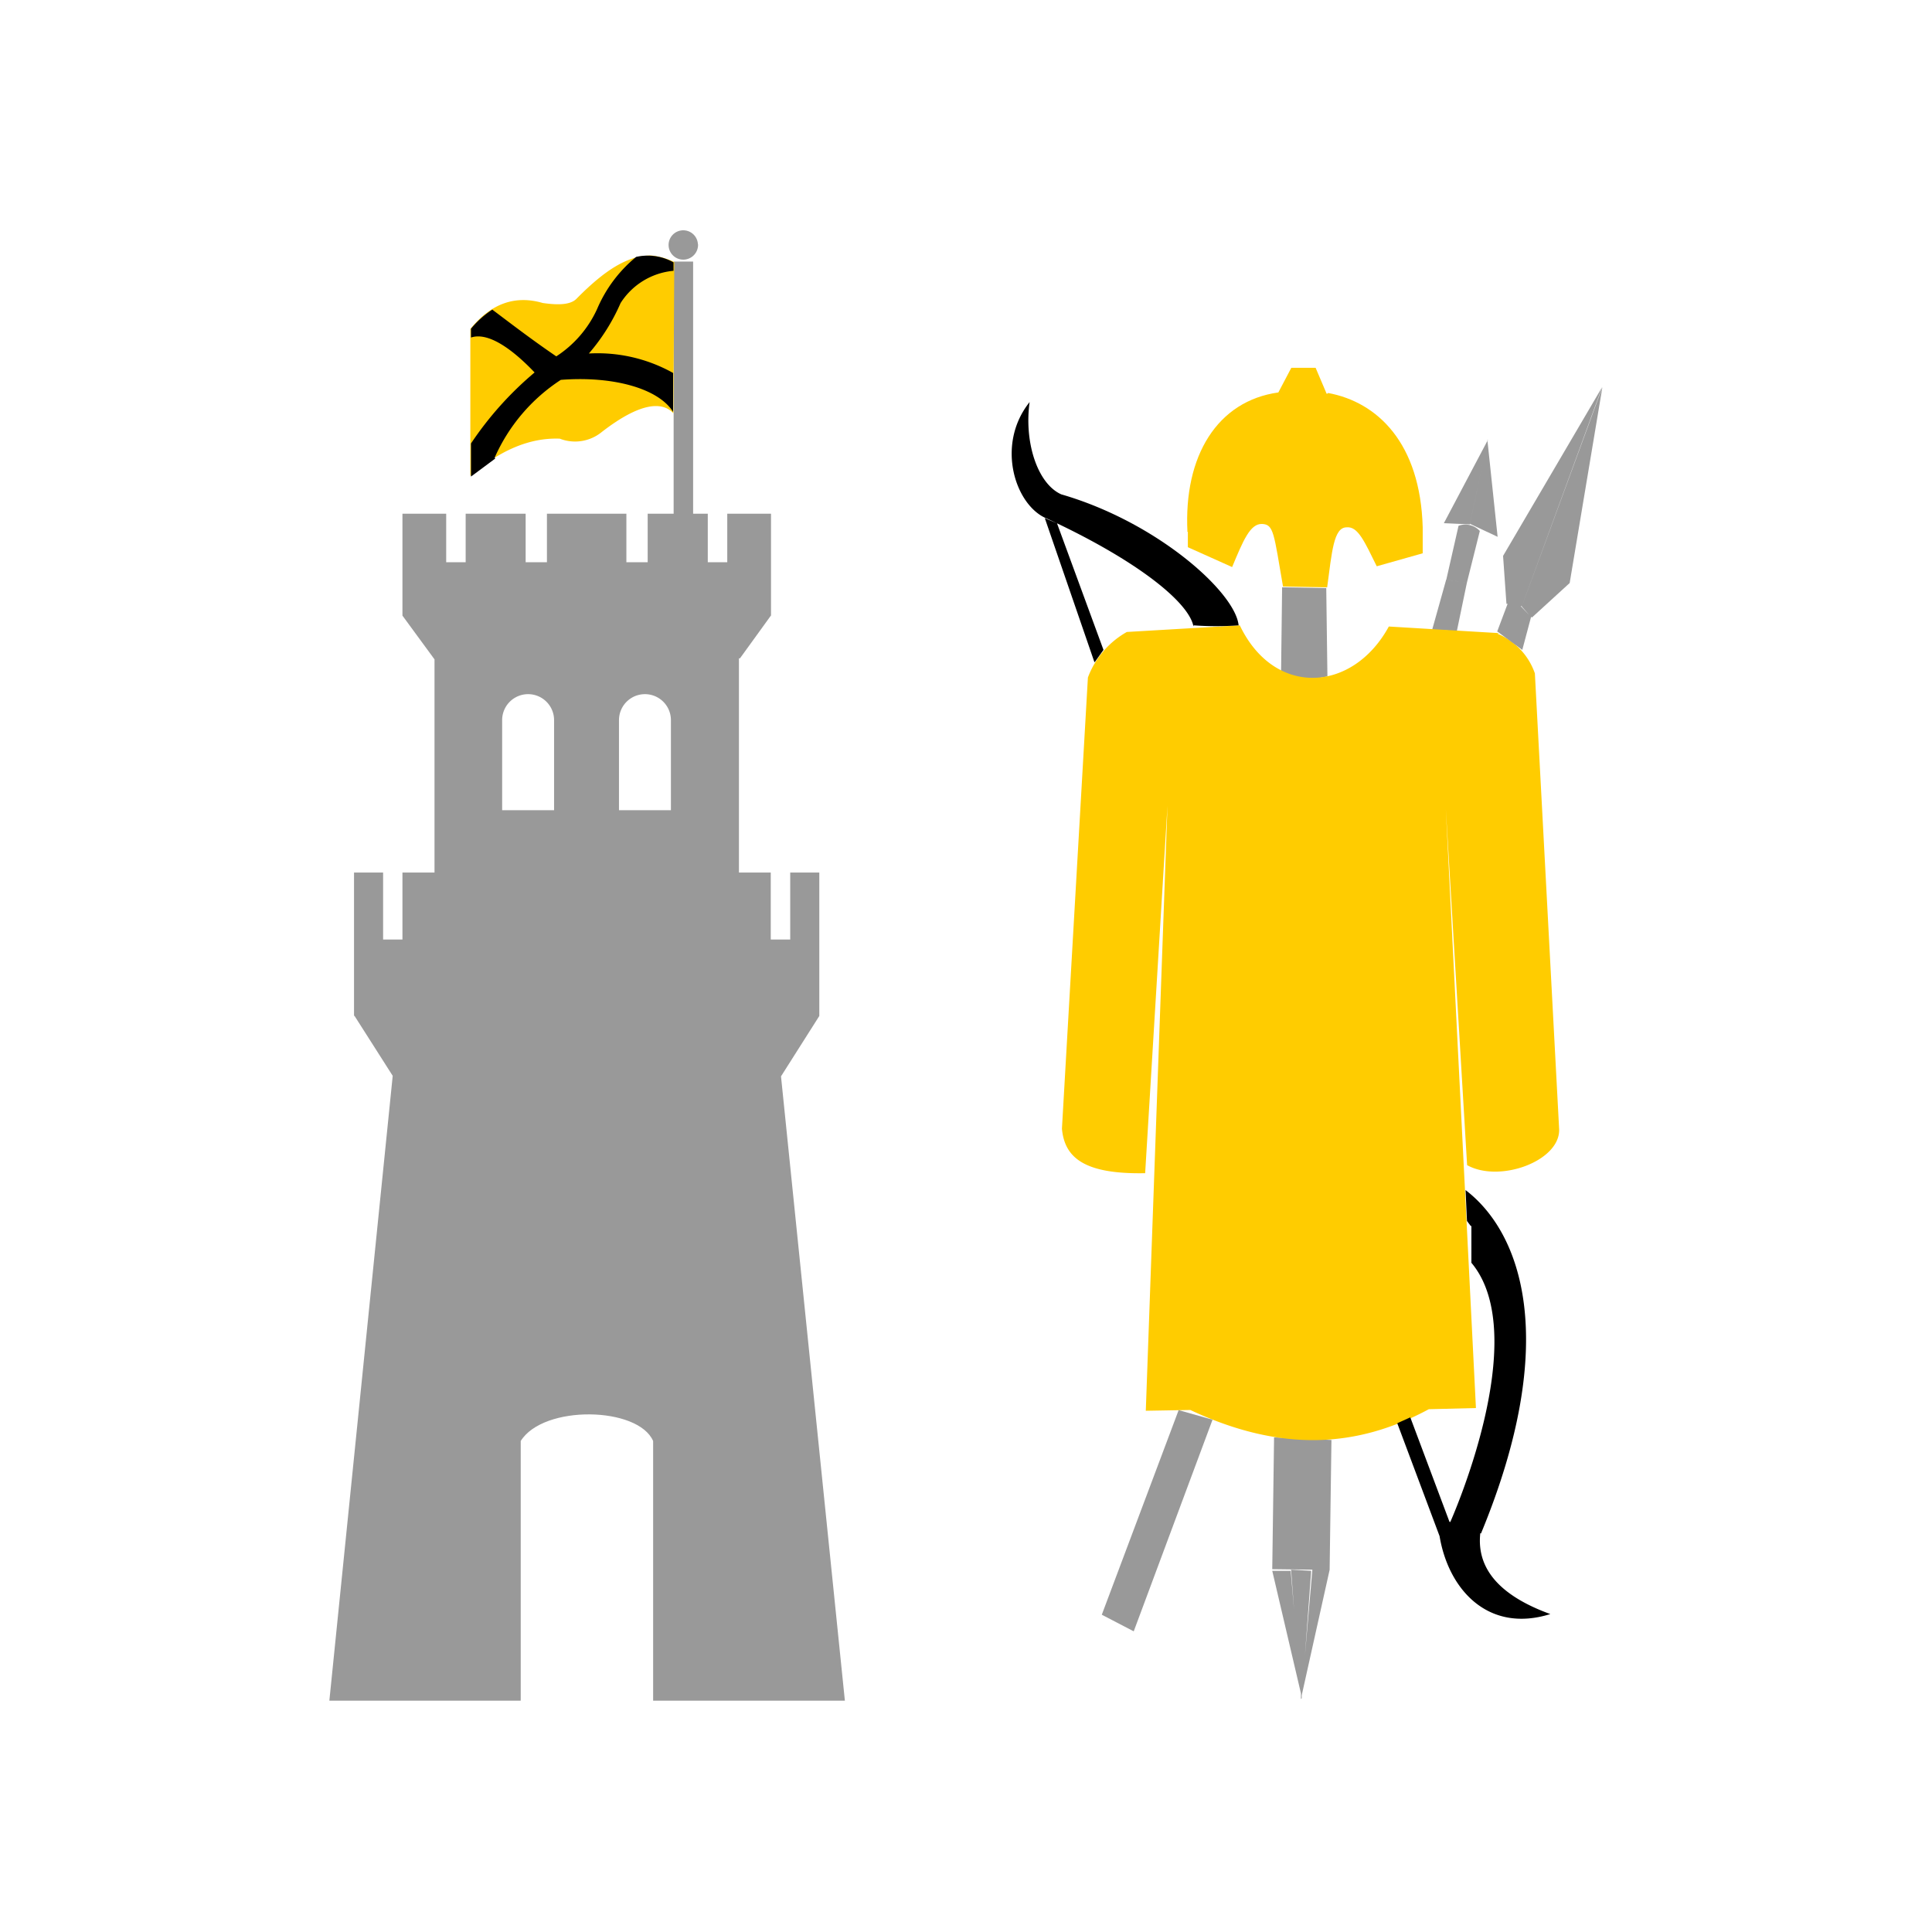 <svg id="city_rnd" data-name="rnd" xmlns="http://www.w3.org/2000/svg" width="52.5mm" height="52.5mm" viewBox="0 0 148.82 148.82">
  <title>rnd</title>
  <g id="rnd">
    <path d="M91.47,41c-0.31-5.9,2.32-10.12,7-10.77h0l1-1.9,1.87,0,0.85,2s0.09,0,.11-0.06c3.83,0.71,7.11,3.88,7.29,10.35l0,0v2l-3.54,1c-0.94-1.9-1.45-3.09-2.32-3-1,0-1.13,1.87-1.5,4.62l-3.4-.06c-0.71-4.11-.71-4.79-1.62-4.82s-1.45,1.28-2.3,3.32L91.5,42.15l0-1.19-0.06-.06Z" style="fill: #fc0"/>
    <path d="M98.76,45.24l3.4,0.06,0.09,6.8a5.28,5.28,0,0,1-3.57-.37Zm1.45,85.63h0l0-.43L98,121l1.42,0,0.26,3-0.23-3.09L101,121l-0.48,6.49,0.57-6.58L98,120.87l0.14-10.15,4.42,0.2-0.14,10h0l-2.15,9.67v0.06l0,0.2,0-.11,0,0.34,0-.26h0v0Z" style="fill: #999"/>
    <path d="M110.32,48.5l1.08-3.86L113,44.9l-1.59-.26,0.94-4.14a1.52,1.52,0,0,1,1.64.4l-1,4h0l-0.77,3.71-1.93-.11v0Zm4.25-14.63,0.79,7.48-2.13-1L114.35,35l-1.13,5.39-2-.09,3.4-6.43v0.06Z" style="fill: #999"/>
    <path d="M115.34,48.81a5.12,5.12,0,0,1,2.89,3.06L120.1,87c0.06,2.44-4.59,4.14-7.09,2.75l-1.64-27.44,2.32,46.15-3.63.09c-5.47,2.95-11.31,3.37-18.37.06l-3.43.06,1.67-46.6L88.21,90.37c-4.68.09-6.21-1.19-6.41-3.43l2-34.75a6.71,6.71,0,0,1,3-3.51l8.7-.51c2.66,5.56,8.7,5.19,11.48.09l8.5,0.51Z" style="fill: #fc0"/>
    <path d="M84.87,124.38l5.92-15.76,2.61,0.74-6.07,16.3Zm30.47-75.77,0.79-2.1h-0.09l-0.26-3.69,7.63-13-6.18,16.87h-0.09l0.65,0.68-0.57-.65,6.21-16.89-2.52,15.08L118,47.57l-0.06-.06-0.68,2.55-1.93-1.42v0Z" style="fill: #999"/>
    <path d="M108.65,109.22l3,8,2.38,0.85c-0.34,2.92,1.73,4.93,5.39,6.26-4.79,1.5-7.85-1.9-8.53-6h0l-3.26-8.7,1-.45h0ZM84.3,51L80.48,39.91l0.94,0.4L85,50.06,84.33,51h0Zm7.63-2.75c-0.34-1.81-4.17-5-11.23-8.28h0c-2.47-.94-4.05-5.67-1.39-9-0.43,3.09.6,6.29,2.44,7.11h0c7.37,2.13,13.41,7.54,13.66,10.09a23.76,23.76,0,0,1-3.46,0Zm21.37,46.2L113,94.05l-0.11-2.38c4.28,3.26,7.34,11.59,1.19,26.45l-2.38-.85s6.43-14.29,1.64-20V94.42Z"/>
    <path d="M31,47.42V39.57h3.37v3.74h1.5V39.57h4.62v3.74h1.64V39.57h6.12v3.74h1.64V39.57h2V20.15h1.5V39.57h1.13v3.74h1.5V39.57h3.37v7.85H31Zm22.76-28.6A1.13,1.13,0,1,0,52.64,20,1.14,1.14,0,0,0,53.77,18.82Zm-20.3,53.6H56.92V50.71H57l2.38-3.29H31l2.47,3.37h0V72.43Zm5.22-10V55.47a2,2,0,0,1,4,0v6.94h-4Zm9,0V55.47a2,2,0,0,1,4,0v6.94h-4Z" style="fill: #999"/>
    <path d="M27.27,78.26V67.21h2.24v5.16H31V67.21h3.37v5.16h1.5V67.21h4.62v5.16h1.64V67.21h6.12v5.16h1.64V67.21h4.62v5.16H56V67.21h3.37v5.16h1.5V67.21h2.24V78.26l-2.95,4.65L65.08,131H50.31l0-20c-1.16-2.66-8.45-2.81-10.2,0v20H25.37l4.88-48.13L27.3,78.24Z" style="fill: #999"/>
    <path d="M36.23,25.34c1.62-2,3.49-2.61,5.58-2,1,0.14,2.1.2,2.61-.34,2.18-2.21,3.94-3.32,5.73-3.32a5.13,5.13,0,0,1,1.79.51L51.87,31.83C51,30.9,49.29,31,46.35,33.28a3.25,3.25,0,0,1-3.23.51c-2.3-.09-4.59.88-6.89,2.86V25.34Z" style="fill: #fc0"/>
    <path d="M38.1,35.26a13.79,13.79,0,0,1,5.1-6c4-.31,7.51.65,8.65,2.47v-3a11.91,11.91,0,0,0-6.49-1.5,15.17,15.17,0,0,0,2.44-3.88,5.4,5.4,0,0,1,4.08-2.49V20.21A4.06,4.06,0,0,0,49,19.79a10.51,10.51,0,0,0-3,4,8.58,8.58,0,0,1-3.15,3.66c-2-1.36-3.83-2.78-4.93-3.6a7.31,7.31,0,0,0-1.64,1.47V26c1.28-.43,3.09.79,4.9,2.69a26,26,0,0,0-4.9,5.47v2.55l1.87-1.39Z"/>
  </g>
</svg>
